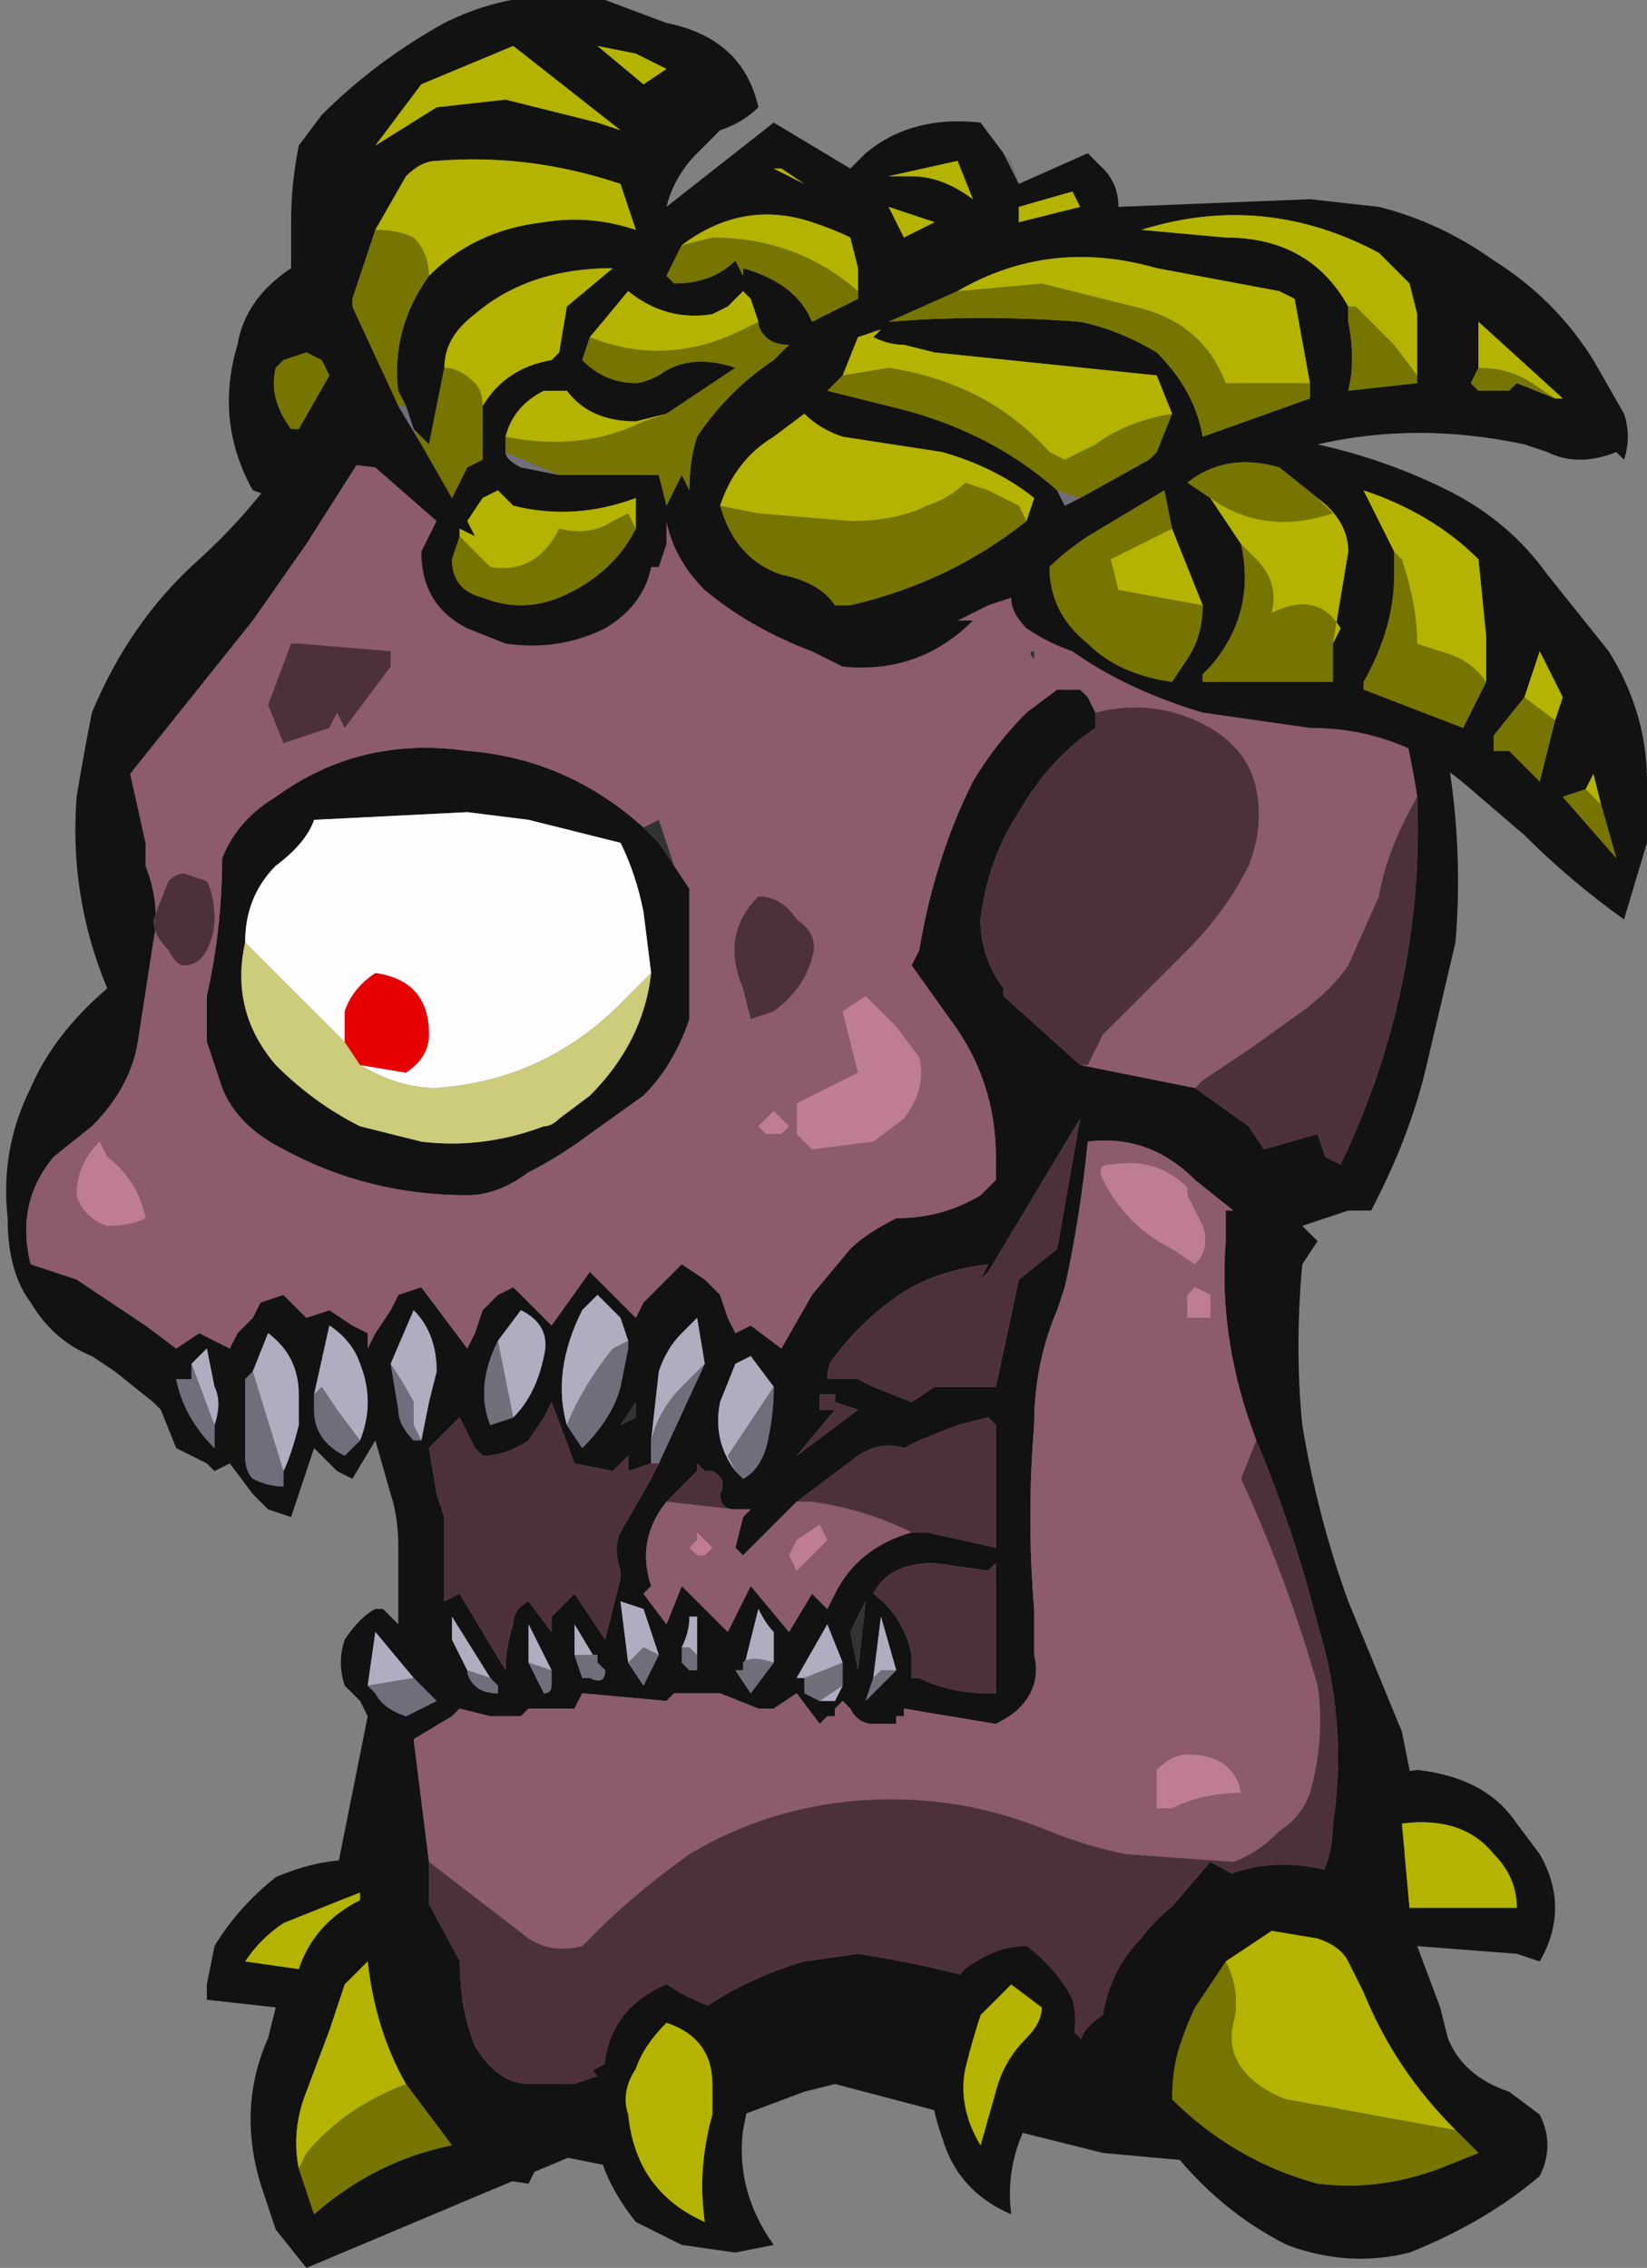 <?xml version="1.0" encoding="UTF-8" standalone="no"?>
<svg xmlns:ffdec="https://www.free-decompiler.com/flash" xmlns:xlink="http://www.w3.org/1999/xlink" ffdec:objectType="frame" height="103.6px" width="75.25px" xmlns="http://www.w3.org/2000/svg">
  <rect width="100%" height="100%" fill="#808080" stroke="none"/>
  <g transform="matrix(1.0, 0.0, 0.0, 1.0, 32.9, 90.65)">
    <use ffdec:characterId="43" height="14.8" transform="matrix(7.0, 0.0, 0.0, 7.0, -32.9, -90.65)" width="10.75" xlink:href="#shape0"/>
  </g>
  <defs>
    <g id="shape0" transform="matrix(1.0, 0.0, 0.0, 1.0, 4.7, 12.95)">
      <path d="M-1.7 1.25 L-2.5 -0.75 -2.3 -1.75 -2.35 -1.85 -2.45 -1.95 Q-2.5 -2.1 -2.45 -2.25 -2.35 -2.4 -2.25 -2.45 L-2.2 -2.45 -2.1 -2.35 -2.1 -2.85 Q-2.1 -3.05 -2.15 -3.2 L-2.25 -3.55 -2.4 -3.3 -2.5 -3.35 -2.65 -3.5 -2.8 -3.05 -2.95 -3.1 -3.05 -3.2 -3.2 -3.4 -3.3 -3.35 -3.35 -3.4 -3.55 -3.5 -3.65 -3.75 -3.7 -3.8 -3.95 -4.0 -4.1 -4.1 Q-4.35 -4.2 -4.5 -4.45 -4.65 -4.65 -4.65 -5.0 -4.7 -5.45 -4.5 -5.85 -4.35 -6.2 -4.0 -6.5 -4.25 -7.1 -4.2 -7.75 -4.15 -8.05 -4.1 -8.3 -3.85 -8.9 -3.4 -9.3 -2.85 -9.8 -2.55 -10.45 L0.35 -11.15 -2.0 -10.5 -2.7 -9.4 -3.05 -8.9 -3.85 -7.9 -3.75 -7.45 -3.75 -7.3 Q-3.65 -7.05 -3.7 -6.8 L-3.8 -6.15 Q-3.85 -5.85 -4.1 -5.6 L-4.35 -5.4 Q-4.6 -5.1 -4.5 -4.7 L-4.2 -4.6 -3.75 -4.3 -3.55 -4.15 -3.4 -4.25 -3.2 -4.15 -3.15 -4.25 -3.05 -4.35 -3.0 -4.45 -2.85 -4.5 -2.7 -4.35 -2.55 -4.4 -2.4 -4.3 -2.3 -4.25 -2.3 -4.15 -2.25 -4.25 -2.15 -4.4 -2.1 -4.5 -1.95 -4.55 -1.65 -4.15 -1.6 -4.25 -1.55 -4.4 -1.45 -4.5 -1.35 -4.55 -1.1 -4.3 -0.85 -4.65 -0.55 -4.35 -0.5 -4.45 -0.25 -4.7 -0.1 -4.6 0.0 -4.5 0.05 -4.35 0.1 -4.25 0.2 -4.3 0.4 -4.15 0.6 -4.5 0.85 -4.8 Q0.95 -4.9 1.15 -5.0 1.45 -5.0 1.7 -5.15 L1.8 -5.25 1.8 -5.4 Q1.8 -5.9 1.5 -6.3 L1.25 -6.65 1.3 -6.75 Q1.4 -7.35 1.65 -7.85 1.8 -8.1 2.0 -8.3 L2.2 -8.45 2.35 -8.45 2.4 -8.4 2.45 -8.3 2.45 -8.2 Q2.15 -8.0 1.95 -7.65 1.75 -7.35 1.7 -6.95 1.7 -6.7 1.85 -6.5 L1.85 -6.45 2.35 -6.0 3.1 -5.85 3.45 -5.6 3.55 -5.45 3.9 -5.55 3.95 -5.4 4.05 -5.35 Q4.6 -6.5 4.55 -7.75 4.45 -8.4 4.2 -9.05 L0.4 -11.15 4.75 -8.0 Q4.85 -7.4 4.8 -6.8 L4.6 -5.95 Q4.5 -5.55 4.3 -5.15 L4.25 -5.05 4.1 -5.05 3.8 -4.95 3.9 -4.85 3.8 -4.7 Q3.75 -4.15 3.8 -3.65 3.9 -3.05 4.1 -2.5 L4.45 -1.65 4.55 -1.15 3.95 1.15 3.85 0.1 3.5 1.15 3.05 1.15 2.5 1.1 1.7 0.9 0.75 0.65 0.55 0.7 0.15 0.85 -0.65 1.2 -1.15 1.1 -1.25 1.3 -1.6 1.25 -1.3 0.55 -1.25 0.6 -1.0 0.65 -0.9 0.6 -0.1 0.15 Q0.2 -0.05 0.55 -0.15 L0.9 -0.2 Q1.55 -0.1 2.1 0.1 L2.4 0.4 2.9 -0.45 3.2 -0.8 3.75 -0.5 Q4.0 -0.7 4.0 -1.05 4.1 -1.7 3.9 -2.35 3.75 -2.95 3.5 -3.55 3.25 -4.2 3.3 -4.85 L3.3 -5.05 3.35 -5.05 3.1 -5.25 Q2.8 -5.55 2.4 -5.5 2.35 -5.0 2.25 -4.55 L2.2 -4.4 Q2.05 -4.05 2.05 -3.65 2.0 -3.05 2.05 -2.45 L2.05 -2.15 Q2.1 -1.95 1.95 -1.8 1.9 -1.75 1.8 -1.7 L1.2 -1.8 1.2 -1.75 1.15 -1.75 1.15 -1.7 1.0 -1.7 Q0.9 -1.7 0.85 -1.8 L0.8 -1.85 0.75 -1.8 0.75 -1.75 0.7 -1.75 0.65 -1.7 0.5 -1.9 0.35 -1.8 0.25 -1.8 0.0 -1.9 -0.3 -1.9 -0.35 -1.85 -0.9 -1.9 -0.95 -1.8 -1.25 -1.8 -1.3 -1.75 -1.5 -1.75 -1.7 -1.8 -1.75 -1.75 -2.0 -1.6 -1.9 -0.8 -1.9 -0.4 -1.85 -0.4 -1.8 0.0 -1.85 1.0 -1.7 1.25 M-0.4 -7.45 L-0.2 -7.15 -0.2 -6.3 Q-0.3 -6.0 -0.5 -5.8 L-0.85 -5.55 Q-1.05 -5.4 -1.25 -5.3 -1.45 -5.15 -1.65 -5.15 -2.3 -5.15 -2.85 -5.45 -3.15 -5.6 -3.25 -5.85 L-3.35 -6.15 -3.35 -6.45 Q-3.25 -6.9 -3.25 -7.35 -3.15 -7.6 -2.9 -7.75 -2.35 -8.15 -1.65 -8.05 -1.0 -8.0 -0.5 -7.55 L-0.4 -7.45 M-0.45 -6.6 L-0.5 -7.0 Q-0.55 -7.25 -0.65 -7.45 L-1.25 -7.6 -1.65 -7.65 -2.65 -7.6 Q-2.7 -7.45 -2.9 -7.3 -3.1 -7.1 -3.1 -6.8 -3.2 -6.35 -2.9 -6.0 -2.65 -5.75 -2.35 -5.6 L-1.95 -5.5 Q-1.55 -5.45 -1.15 -5.6 -1.1 -5.6 -1.05 -5.65 L-0.85 -5.8 Q-0.5 -6.15 -0.45 -6.6 M-2.85 -3.35 Q-2.8 -3.45 -2.75 -3.65 L-2.75 -3.85 Q-2.75 -4.1 -2.95 -4.25 L-3.05 -4.0 -3.1 -3.95 -3.1 -3.45 Q-3.1 -3.35 -3.05 -3.3 -2.95 -3.25 -2.85 -3.25 L-2.85 -3.35 M-2.65 -3.85 L-2.65 -3.75 Q-2.65 -3.55 -2.45 -3.45 L-2.35 -3.55 Q-2.25 -3.8 -2.35 -4.05 -2.4 -4.2 -2.55 -4.3 L-2.65 -3.85 M-1.95 -3.55 L-1.9 -3.8 -1.85 -4.0 Q-1.85 -4.25 -2.0 -4.4 L-2.15 -4.05 -2.1 -3.75 Q-2.1 -3.65 -2.0 -3.55 L-1.95 -3.55 M-1.45 -4.2 Q-1.6 -3.9 -1.5 -3.65 L-1.35 -3.7 Q-1.2 -3.85 -1.15 -4.1 -1.1 -4.3 -1.3 -4.4 L-1.45 -4.2 M-0.6 -4.2 L-0.65 -4.35 -0.8 -4.5 -0.9 -4.4 Q-1.1 -4.0 -1.0 -3.65 L-0.9 -3.5 Q-0.7 -3.7 -0.65 -3.9 L-0.6 -4.15 -0.6 -4.2 M-0.6 -3.45 L-0.7 -3.35 -0.95 -3.4 -1.1 -3.8 -1.15 -3.7 -1.25 -3.55 Q-1.4 -3.45 -1.55 -3.45 L-1.6 -3.5 -1.7 -3.7 -1.9 -3.5 -1.85 -3.2 -1.8 -3.05 -1.8 -2.5 -1.7 -2.55 -1.4 -2.05 Q-1.4 -2.2 -1.35 -2.35 -1.35 -2.45 -1.25 -2.5 L-1.1 -2.3 -1.1 -2.4 -0.95 -2.55 -0.75 -2.25 -0.65 -2.65 -0.65 -2.7 Q-0.7 -2.85 -0.65 -2.95 L-0.45 -3.3 -0.4 -3.4 -0.1 -4.05 -0.15 -4.35 -0.25 -4.25 Q-0.35 -4.15 -0.4 -4.0 L-0.45 -3.55 -0.45 -3.4 -0.6 -3.35 -0.6 -3.45 M-0.55 -3.7 L-0.55 -3.8 -0.65 -3.65 -0.55 -3.7 M-3.3 -3.65 Q-3.25 -3.8 -3.3 -3.9 L-3.35 -4.15 -3.45 -4.05 -3.45 -3.95 -3.55 -3.95 Q-3.5 -3.7 -3.3 -3.5 L-3.3 -3.65 M0.1 -3.1 Q0.0 -3.1 0.0 -3.2 0.05 -3.3 -0.05 -3.35 L-0.1 -3.35 -0.15 -3.4 -0.15 -3.35 -0.35 -3.15 Q-0.55 -2.9 -0.45 -2.6 L-0.5 -2.55 -0.35 -2.35 -0.25 -2.6 0.05 -2.3 0.2 -2.6 0.45 -2.3 0.6 -2.55 0.7 -2.45 0.75 -2.55 Q0.9 -2.85 1.25 -2.95 L1.35 -2.95 1.8 -2.85 1.8 -3.65 1.75 -3.7 1.55 -3.65 1.3 -3.55 1.2 -3.5 Q1.05 -3.55 0.9 -3.45 L0.5 -3.15 0.15 -2.8 0.1 -2.85 0.15 -3.05 0.2 -3.1 0.15 -3.1 0.1 -3.1 M-1.25 -2.1 L-1.15 -1.9 Q-1.1 -1.9 -1.1 -1.95 -1.1 -2.0 -1.1 -2.05 L-1.25 -2.35 -1.25 -2.1 M-1.65 -2.05 Q-1.65 -2.0 -1.6 -1.95 -1.55 -1.9 -1.45 -1.9 L-1.45 -1.95 -1.5 -2.0 -1.75 -2.4 -1.75 -2.25 -1.65 -2.05 M-0.95 -2.15 L-0.9 -2.0 -0.85 -2.0 Q-0.75 -1.95 -0.75 -2.05 L-0.8 -2.1 -0.95 -2.35 -0.95 -2.15 M-0.15 -2.15 L-0.15 -2.4 -0.2 -2.4 Q-0.2 -2.3 -0.25 -2.2 L-0.25 -2.1 -0.2 -2.05 -0.15 -2.05 -0.15 -2.15 M-0.4 -2.15 L-0.5 -2.45 -0.65 -2.5 -0.6 -2.1 -0.5 -1.95 -0.4 -2.15 M-2.3 -1.95 L-2.25 -1.9 Q-2.2 -1.8 -2.05 -1.75 L-1.85 -1.85 -2.0 -2.0 -2.25 -2.3 -2.3 -1.95 M2.35 -5.65 L1.75 -4.65 1.7 -4.6 1.75 -4.7 Q1.35 -4.65 1.1 -4.45 0.9 -4.3 0.75 -4.1 0.7 -4.05 0.7 -3.95 L0.9 -3.95 1.0 -3.9 1.25 -3.8 1.4 -3.9 1.8 -3.9 1.95 -4.6 2.2 -4.8 2.35 -5.65 M0.35 -3.9 L0.2 -4.1 0.1 -4.05 0.0 -3.8 Q-0.05 -3.55 0.1 -3.35 L0.15 -3.3 Q0.25 -3.35 0.3 -3.5 0.35 -3.7 0.35 -3.9 M0.65 -3.8 L0.65 -3.75 0.75 -3.75 0.5 -3.45 0.9 -3.75 0.75 -3.8 0.75 -3.85 0.65 -3.85 0.65 -3.8 M1.8 -2.75 L1.75 -2.7 1.4 -2.75 Q1.1 -2.75 1.0 -2.55 1.2 -2.4 1.25 -2.15 L1.25 -2.0 1.3 -2.0 Q1.5 -1.9 1.75 -1.9 L1.8 -1.9 1.8 -2.75 M0.35 -2.1 L0.35 -2.3 Q0.3 -2.35 0.25 -2.45 L0.15 -2.05 0.1 -2.05 0.2 -1.9 0.35 -2.1 M0.8 -2.1 L0.7 -2.35 0.5 -2.0 0.55 -2.0 0.55 -1.9 0.65 -1.85 0.75 -1.85 0.8 -1.95 0.8 -2.1 M0.95 -2.5 L0.85 -2.3 0.9 -2.05 0.95 -2.5 M1.0 -2.0 L0.95 -1.85 1.15 -2.05 1.05 -2.4 1.0 -2.0" fill="#121212" fill-rule="evenodd" stroke="none"/>
      <path d="M0.35 -11.15 L0.4 -11.15 4.2 -9.05 Q4.45 -8.4 4.55 -7.75 4.35 -7.4 4.3 -7.1 L4.1 -6.65 Q4.0 -6.5 3.8 -6.35 L3.45 -6.1 3.15 -5.9 3.1 -5.85 2.35 -6.0 2.4 -6.0 2.5 -6.2 3.05 -6.75 Q3.3 -7.0 3.45 -7.3 3.55 -7.55 3.5 -7.8 3.45 -8.05 3.2 -8.2 2.85 -8.4 2.45 -8.3 L2.4 -8.4 2.35 -8.45 2.2 -8.45 2.0 -8.3 Q1.8 -8.1 1.65 -7.85 1.4 -7.35 1.3 -6.75 L1.25 -6.65 1.5 -6.3 Q1.8 -5.9 1.8 -5.4 L1.8 -5.25 1.7 -5.15 Q1.45 -5.0 1.15 -5.0 0.95 -4.9 0.85 -4.8 L0.6 -4.5 0.4 -4.15 0.2 -4.3 0.1 -4.25 0.05 -4.35 0.0 -4.5 -0.1 -4.6 -0.25 -4.7 -0.5 -4.45 -0.55 -4.35 -0.85 -4.65 -1.1 -4.3 -1.35 -4.55 -1.45 -4.5 -1.55 -4.4 -1.6 -4.25 -1.65 -4.15 -1.95 -4.55 -2.1 -4.5 -2.15 -4.4 -2.25 -4.25 -2.3 -4.15 -2.3 -4.25 -2.4 -4.3 -2.55 -4.4 -2.7 -4.35 -2.85 -4.5 -3.0 -4.45 -3.05 -4.35 -3.15 -4.25 -3.2 -4.15 -3.4 -4.25 -3.55 -4.15 -3.75 -4.3 -4.2 -4.6 -4.5 -4.7 Q-4.6 -5.1 -4.35 -5.4 L-4.1 -5.6 Q-3.85 -5.85 -3.8 -6.15 L-3.7 -6.8 Q-3.65 -7.05 -3.75 -7.3 L-3.75 -7.45 -3.85 -7.9 -3.05 -8.9 -2.7 -9.4 -2.0 -10.5 0.35 -11.15 M-1.9 -0.8 L-2.0 -1.6 -1.75 -1.75 -1.7 -1.8 -1.5 -1.75 -1.3 -1.75 -1.25 -1.8 -0.95 -1.8 -0.9 -1.9 -0.35 -1.85 -0.3 -1.9 0.0 -1.9 0.25 -1.8 0.35 -1.8 0.5 -1.9 0.65 -1.7 0.7 -1.75 0.75 -1.75 0.75 -1.8 0.8 -1.85 0.85 -1.8 Q0.9 -1.7 1.0 -1.7 L1.15 -1.7 1.15 -1.75 1.2 -1.75 1.2 -1.8 1.8 -1.7 Q1.9 -1.75 1.95 -1.8 2.1 -1.95 2.05 -2.15 L2.05 -2.45 Q2.0 -3.05 2.05 -3.65 2.05 -4.05 2.2 -4.4 L2.25 -4.55 Q2.35 -5.0 2.4 -5.5 2.8 -5.55 3.1 -5.25 L3.35 -5.05 3.3 -5.05 3.3 -4.85 Q3.25 -4.2 3.5 -3.55 L3.4 -3.3 Q3.7 -2.65 3.9 -1.95 3.95 -1.6 3.85 -1.25 3.8 -1.1 3.65 -1.0 3.5 -0.85 3.35 -0.8 L2.65 -0.85 Q2.4 -0.9 2.15 -1.0 1.55 -1.25 0.9 -1.2 0.3 -1.15 -0.2 -0.85 -0.55 -0.6 -0.8 -0.35 L-0.9 -0.25 Q-1.1 -0.2 -1.25 -0.3 L-1.9 -0.8 M-0.5 -7.55 Q-1.0 -8.0 -1.65 -8.05 -2.35 -8.15 -2.9 -7.75 -3.15 -7.6 -3.25 -7.35 -3.25 -6.9 -3.35 -6.45 L-3.35 -6.15 -3.25 -5.85 Q-3.15 -5.6 -2.85 -5.45 -2.3 -5.15 -1.65 -5.15 -1.45 -5.15 -1.25 -5.3 -1.05 -5.4 -0.85 -5.55 L-0.5 -5.8 Q-0.3 -6.0 -0.2 -6.3 L-0.2 -7.15 -0.4 -7.45 -0.3 -7.3 -0.4 -7.6 -0.5 -7.55 M-4.05 -5.5 Q-4.2 -5.35 -4.2 -5.15 -4.15 -5.0 -4.0 -4.95 -3.85 -4.95 -3.75 -5.0 -3.8 -5.25 -4.0 -5.4 L-4.05 -5.5 M0.1 -3.1 L0.15 -3.1 0.2 -3.1 0.15 -3.05 0.1 -2.85 0.15 -2.8 0.5 -3.15 0.6 -3.15 Q0.95 -3.1 1.25 -2.95 0.9 -2.85 0.75 -2.55 L0.7 -2.45 0.6 -2.55 0.45 -2.3 0.2 -2.6 0.05 -2.3 -0.25 -2.6 -0.35 -2.35 -0.5 -2.55 -0.45 -2.6 Q-0.55 -2.9 -0.35 -3.15 L0.1 -3.1 M-0.2 -2.85 L-0.15 -2.8 -0.1 -2.8 -0.05 -2.85 -0.15 -2.95 -0.15 -2.9 -0.2 -2.85 M2.05 -8.75 L2.05 -8.7 Q2.0 -8.7 2.05 -8.65 L2.05 -8.75 M2.5 -5.25 Q2.65 -4.95 2.95 -4.8 L3.1 -4.7 Q3.2 -4.8 3.15 -4.95 L3.05 -5.15 3.05 -5.2 Q2.85 -5.4 2.55 -5.35 2.45 -5.35 2.5 -5.25 L2.5 -5.25 M3.05 -4.45 L3.05 -4.35 3.2 -4.35 3.2 -4.5 3.1 -4.55 3.05 -4.5 3.05 -4.45 M0.8 -6.35 L0.9 -5.95 0.5 -5.75 0.5 -5.55 0.6 -5.45 1.0 -5.5 1.2 -5.65 Q1.35 -5.85 1.3 -6.05 L1.15 -6.25 0.95 -6.45 0.8 -6.35 M0.25 -5.6 L0.3 -5.55 0.4 -5.55 0.45 -5.6 0.35 -5.7 0.25 -5.6 M0.45 -2.8 L0.5 -2.7 0.7 -2.9 0.65 -3.0 0.5 -2.9 0.45 -2.8 M2.85 -1.15 L2.95 -1.15 Q3.15 -1.25 3.4 -1.25 3.35 -1.5 3.05 -1.5 2.95 -1.5 2.85 -1.4 L2.85 -1.15" fill="#8c5b6c" fill-rule="evenodd" stroke="none"/>
      <path d="M-3.1 -6.8 Q-3.1 -7.1 -2.9 -7.3 -2.7 -7.45 -2.65 -7.6 L-1.65 -7.65 -1.25 -7.6 -0.65 -7.45 Q-0.55 -7.25 -0.5 -7.0 L-0.45 -6.6 -0.65 -6.4 Q-1.15 -5.9 -1.85 -5.85 -2.1 -5.85 -2.35 -6.0 L-2.05 -5.95 Q-1.9 -6.05 -1.9 -6.2 -1.9 -6.55 -2.25 -6.6 -2.4 -6.5 -2.45 -6.35 L-2.45 -6.15 -3.1 -6.8" fill="#fffdff" fill-rule="evenodd" stroke="none"/>
      <path d="M-0.4 -7.45 L-0.5 -7.55 -0.4 -7.6 -0.3 -7.3 -0.4 -7.45 M-0.55 -3.7 L-0.65 -3.65 -0.55 -3.8 -0.55 -3.7 M0.15 -3.1 L0.2 -3.1 0.15 -3.1 M2.05 -8.75 L2.05 -8.65 Q2.0 -8.7 2.05 -8.7 L2.05 -8.75 M0.95 -2.5 L0.9 -2.05 0.85 -2.3 0.95 -2.5" fill="#333333" fill-rule="evenodd" stroke="none"/>
      <path d="M-0.45 -6.6 Q-0.5 -6.15 -0.85 -5.8 L-1.05 -5.65 Q-1.1 -5.6 -1.15 -5.6 -1.55 -5.45 -1.95 -5.5 L-2.35 -5.6 Q-2.65 -5.75 -2.9 -6.0 -3.2 -6.35 -3.1 -6.8 L-2.45 -6.15 -2.35 -6.0 Q-2.1 -5.85 -1.85 -5.85 -1.15 -5.9 -0.65 -6.4 L-0.45 -6.6" fill="#cccc7a" fill-rule="evenodd" stroke="none"/>
      <path d="M-2.45 -6.15 L-2.45 -6.35 Q-2.4 -6.5 -2.25 -6.6 -1.9 -6.55 -1.9 -6.2 -1.9 -6.05 -2.05 -5.95 L-2.35 -6.0 -2.45 -6.15" fill="#e60000" fill-rule="evenodd" stroke="none"/>
      <path d="M3.65 1.15 L3.5 1.15 3.85 0.1 3.65 1.15 M-1.85 1.0 L-1.8 0.0 -1.35 0.35 -1.85 1.0 M-3.05 -4.0 L-2.95 -4.25 Q-2.75 -4.1 -2.75 -3.85 L-2.75 -3.65 Q-2.8 -3.45 -2.85 -3.35 L-3.05 -4.0 M-2.35 -3.55 L-2.5 -3.75 -2.6 -3.9 -2.65 -3.85 -2.55 -4.3 Q-2.4 -4.2 -2.35 -4.05 -2.25 -3.8 -2.35 -3.55 M-2.15 -4.05 L-2.0 -4.4 Q-1.85 -4.25 -1.85 -4.0 L-1.9 -3.8 -1.95 -3.55 -2.0 -3.65 Q-2.0 -3.7 -2.0 -3.8 -2.05 -3.9 -2.15 -4.05 M-1.45 -4.2 L-1.3 -4.4 Q-1.1 -4.3 -1.15 -4.1 -1.2 -3.85 -1.35 -3.7 L-1.45 -4.2 M-1.0 -3.65 Q-1.1 -4.0 -0.9 -4.4 L-0.8 -4.5 -0.65 -4.35 -0.6 -4.2 -0.7 -4.15 Q-0.9 -3.9 -1.0 -3.65 M-0.45 -3.55 L-0.4 -4.0 Q-0.35 -4.15 -0.25 -4.25 L-0.15 -4.35 -0.1 -4.05 -0.25 -3.9 Q-0.4 -3.75 -0.45 -3.55 M-3.45 -4.05 L-3.35 -4.15 -3.3 -3.9 Q-3.25 -3.8 -3.3 -3.65 L-3.45 -4.05 M-1.1 -2.05 L-1.25 -2.1 -1.25 -2.35 -1.1 -2.05 M-1.65 -2.05 L-1.75 -2.25 -1.75 -2.4 -1.5 -2.0 -1.65 -2.05 M-0.8 -2.1 L-0.8 -2.15 -0.95 -2.15 -0.95 -2.35 -0.8 -2.1 M-0.25 -2.2 Q-0.2 -2.3 -0.2 -2.4 L-0.15 -2.4 -0.15 -2.15 -0.2 -2.2 -0.25 -2.2 M-0.6 -2.1 L-0.65 -2.5 -0.5 -2.45 -0.4 -2.15 -0.5 -2.2 -0.6 -2.1 M-2.3 -1.95 L-2.25 -2.3 -2.0 -2.0 -2.3 -1.95 M0.1 -3.35 Q-0.05 -3.55 0.0 -3.8 L0.1 -4.05 0.2 -4.1 0.35 -3.9 0.05 -3.45 0.1 -3.35 M0.15 -2.05 L0.25 -2.45 Q0.3 -2.35 0.35 -2.3 L0.35 -2.1 Q0.2 -2.15 0.15 -2.1 L0.15 -2.05 M0.55 -2.0 L0.5 -2.0 0.7 -2.35 0.8 -2.1 0.55 -2.0 M0.8 -1.95 L0.75 -1.85 0.65 -1.85 0.8 -1.95 M1.15 -2.05 L1.05 -2.05 1.0 -2.0 1.05 -2.4 1.15 -2.05" fill="#afadbf" fill-rule="evenodd" stroke="none"/>
      <path d="M3.95 1.15 L3.65 1.15 3.85 0.1 3.95 1.15 M-1.6 1.25 L-1.7 1.25 -1.85 1.0 -1.35 0.35 -1.3 0.55 -1.6 1.25 M-2.85 -3.35 L-2.85 -3.25 Q-2.95 -3.25 -3.05 -3.3 -3.1 -3.35 -3.1 -3.45 L-3.1 -3.95 -3.05 -4.0 -2.85 -3.35 M-2.35 -3.55 L-2.45 -3.45 Q-2.65 -3.55 -2.65 -3.75 L-2.65 -3.85 -2.6 -3.9 -2.5 -3.75 -2.35 -3.55 M-1.95 -3.55 L-2.0 -3.55 Q-2.1 -3.65 -2.1 -3.75 L-2.15 -4.05 Q-2.05 -3.9 -2.0 -3.8 -2.0 -3.7 -2.0 -3.65 L-1.95 -3.55 M-1.35 -3.7 L-1.5 -3.65 Q-1.6 -3.9 -1.45 -4.2 L-1.35 -3.7 M-0.6 -4.2 L-0.6 -4.15 -0.65 -3.9 Q-0.7 -3.7 -0.9 -3.5 L-1.0 -3.65 Q-0.9 -3.9 -0.7 -4.15 L-0.6 -4.2 M-0.45 -3.4 L-0.45 -3.55 Q-0.4 -3.75 -0.25 -3.9 L-0.1 -4.05 -0.4 -3.4 -0.45 -3.4 M-3.3 -3.65 L-3.3 -3.5 Q-3.5 -3.7 -3.55 -3.95 L-3.45 -3.95 -3.45 -4.05 -3.3 -3.65 M-1.25 -2.1 L-1.1 -2.05 Q-1.1 -2.0 -1.1 -1.95 -1.1 -1.9 -1.15 -1.9 L-1.25 -2.1 M-1.5 -2.0 L-1.45 -1.95 -1.45 -1.9 Q-1.55 -1.9 -1.6 -1.95 -1.65 -2.0 -1.65 -2.05 L-1.5 -2.0 M-0.95 -2.15 L-0.8 -2.15 -0.8 -2.1 -0.75 -2.05 Q-0.75 -1.95 -0.85 -2.0 L-0.9 -2.0 -0.95 -2.15 M-0.25 -2.2 L-0.2 -2.2 -0.15 -2.15 -0.15 -2.05 -0.2 -2.05 -0.25 -2.1 -0.25 -2.2 M-0.4 -2.15 L-0.5 -1.95 -0.6 -2.1 -0.5 -2.2 -0.4 -2.15 M-2.0 -2.0 L-1.85 -1.85 -2.05 -1.75 Q-2.2 -1.8 -2.25 -1.9 L-2.3 -1.95 -2.0 -2.0 M0.35 -3.9 Q0.35 -3.7 0.3 -3.5 0.25 -3.35 0.15 -3.3 L0.1 -3.35 0.05 -3.45 0.35 -3.9 M0.35 -2.1 L0.2 -1.9 0.1 -2.05 0.15 -2.05 0.15 -2.1 Q0.2 -2.15 0.35 -2.1 M0.8 -2.1 L0.8 -1.95 0.65 -1.85 0.55 -1.9 0.55 -2.0 0.8 -2.1 M1.0 -2.0 L1.05 -2.05 1.15 -2.05 0.95 -1.85 1.0 -2.0" fill="#6f6e7a" fill-rule="evenodd" stroke="none"/>
      <path d="M-1.8 0.0 L-1.85 -0.4 -1.9 -0.4 -1.9 -0.8 -1.25 -0.3 Q-1.1 -0.2 -0.9 -0.25 L-0.8 -0.35 Q-0.55 -0.6 -0.2 -0.85 0.3 -1.15 0.9 -1.2 1.55 -1.25 2.15 -1.0 2.4 -0.9 2.65 -0.85 L3.35 -0.8 Q3.5 -0.85 3.65 -1.0 3.8 -1.1 3.85 -1.25 3.95 -1.6 3.9 -1.95 3.7 -2.65 3.4 -3.3 L3.5 -3.55 Q3.75 -2.95 3.9 -2.35 4.1 -1.7 4.0 -1.05 4.0 -0.7 3.75 -0.5 L3.2 -0.8 2.9 -0.45 2.4 0.4 2.1 0.1 Q1.55 -0.1 0.9 -0.2 L0.55 -0.15 Q0.2 -0.05 -0.1 0.15 L-0.9 0.6 -1.0 0.65 -1.25 0.6 -1.3 0.55 -1.35 0.35 -1.8 0.0 M2.45 -8.3 Q2.85 -8.4 3.2 -8.2 3.45 -8.05 3.5 -7.8 3.55 -7.55 3.45 -7.3 3.3 -7.0 3.05 -6.75 L2.5 -6.2 2.4 -6.0 2.35 -6.0 1.85 -6.45 1.85 -6.5 Q1.7 -6.7 1.7 -6.95 1.75 -7.35 1.95 -7.65 2.15 -8.0 2.45 -8.2 L2.45 -8.3 M3.1 -5.85 L3.15 -5.9 3.45 -6.1 3.8 -6.35 Q4.0 -6.5 4.1 -6.65 L4.3 -7.1 Q4.35 -7.4 4.55 -7.75 4.6 -6.5 4.05 -5.35 L3.95 -5.4 3.9 -5.55 3.55 -5.45 3.45 -5.6 3.1 -5.85 M-0.4 -3.4 L-0.45 -3.3 -0.65 -2.95 Q-0.7 -2.85 -0.65 -2.7 L-0.65 -2.65 -0.75 -2.25 -0.95 -2.55 -1.1 -2.4 -1.1 -2.3 -1.25 -2.5 Q-1.35 -2.45 -1.35 -2.35 -1.4 -2.2 -1.4 -2.05 L-1.7 -2.55 -1.8 -2.5 -1.8 -3.05 -1.85 -3.2 -1.9 -3.5 -1.7 -3.7 -1.6 -3.5 -1.55 -3.45 Q-1.4 -3.45 -1.25 -3.55 L-1.15 -3.7 -1.1 -3.8 -0.95 -3.4 -0.7 -3.35 -0.6 -3.45 -0.6 -3.35 -0.45 -3.4 -0.4 -3.4 M-0.35 -3.15 L-0.15 -3.35 -0.15 -3.4 -0.1 -3.35 -0.05 -3.35 Q0.05 -3.3 0.0 -3.2 0.0 -3.1 0.1 -3.1 L-0.35 -3.15 M0.5 -3.15 L0.9 -3.45 Q1.05 -3.55 1.2 -3.5 L1.3 -3.55 1.55 -3.65 1.75 -3.7 1.8 -3.65 1.8 -2.85 1.35 -2.95 1.25 -2.95 Q0.95 -3.1 0.6 -3.15 L0.5 -3.15 M2.35 -5.65 L2.2 -4.8 1.95 -4.6 1.8 -3.9 1.4 -3.9 1.25 -3.8 1.0 -3.9 0.9 -3.95 0.7 -3.95 Q0.7 -4.05 0.75 -4.1 0.9 -4.3 1.1 -4.45 1.35 -4.65 1.75 -4.7 L1.7 -4.6 1.75 -4.65 2.35 -5.65 M0.65 -3.8 L0.65 -3.85 0.75 -3.85 0.75 -3.8 0.9 -3.75 0.5 -3.45 0.75 -3.75 0.65 -3.75 0.65 -3.8 M1.8 -2.75 L1.8 -1.9 1.75 -1.9 Q1.5 -1.9 1.3 -2.0 L1.25 -2.0 1.25 -2.15 Q1.2 -2.4 1.0 -2.55 1.1 -2.75 1.4 -2.75 L1.75 -2.7 1.8 -2.75" fill="#4d313a" fill-rule="evenodd" stroke="none"/>
      <path d="M-4.05 -5.5 L-4.0 -5.4 Q-3.8 -5.25 -3.75 -5.0 -3.85 -4.95 -4.0 -4.95 -4.15 -5.0 -4.2 -5.15 -4.2 -5.35 -4.05 -5.5 M-0.2 -2.85 L-0.15 -2.9 -0.15 -2.95 -0.05 -2.85 -0.1 -2.8 -0.15 -2.8 -0.2 -2.85 M2.5 -5.25 Q2.45 -5.35 2.55 -5.35 2.85 -5.4 3.05 -5.2 L3.05 -5.15 3.15 -4.95 Q3.2 -4.8 3.1 -4.7 L2.95 -4.8 Q2.65 -4.95 2.5 -5.25 M3.05 -4.45 L3.05 -4.5 3.1 -4.55 3.2 -4.5 3.2 -4.35 3.05 -4.35 3.05 -4.45 M0.25 -5.6 L0.35 -5.7 0.45 -5.6 0.4 -5.55 0.3 -5.55 0.25 -5.6 M0.8 -6.35 L0.95 -6.45 1.15 -6.25 1.3 -6.05 Q1.35 -5.85 1.2 -5.65 L1.0 -5.5 0.6 -5.45 0.5 -5.55 0.5 -5.75 0.9 -5.95 0.8 -6.35 M0.45 -2.8 L0.5 -2.9 0.65 -3.0 0.7 -2.9 0.5 -2.7 0.45 -2.8 M2.85 -1.15 L2.85 -1.4 Q2.95 -1.5 3.05 -1.5 3.35 -1.5 3.4 -1.25 3.15 -1.25 2.95 -1.15 L2.85 -1.15" fill="#bf7c95" fill-rule="evenodd" stroke="none"/>
      <path d="M5.85 -7.35 L5.75 -7.7 5.7 -7.9 5.65 -7.8 5.5 -7.75 5.85 -7.35 M1.95 -11.75 L2.4 -11.95 2.5 -11.85 Q2.6 -11.75 2.6 -11.6 L3.85 -11.65 4.3 -11.6 Q4.7 -11.5 5.05 -11.25 5.45 -11.0 5.7 -10.6 L5.9 -10.25 Q5.95 -10.1 5.9 -9.95 L5.85 -10.0 Q5.6 -9.9 5.4 -10.0 L5.25 -10.05 Q4.55 -10.2 3.9 -10.05 4.35 -9.95 4.75 -9.75 5.15 -9.55 5.4 -9.2 L5.8 -8.7 Q6.05 -8.3 6.05 -7.85 L6.05 -7.45 5.9 -6.95 Q5.55 -7.2 5.25 -7.5 L4.9 -7.8 Q4.45 -8.2 3.85 -8.2 L3.15 -8.3 Q2.65 -8.45 2.3 -8.7 2.15 -8.75 2.0 -8.85 1.9 -8.95 1.9 -9.05 L1.75 -9.0 1.55 -8.9 1.65 -8.9 Q1.3 -8.55 0.8 -8.6 L0.6 -8.7 Q0.2 -8.85 -0.1 -9.1 -0.3 -9.3 -0.35 -9.55 L-0.35 -9.4 -0.4 -9.25 -0.45 -9.25 Q-0.5 -9.0 -0.75 -8.85 -1.05 -8.7 -1.4 -8.75 L-1.65 -8.85 Q-1.95 -9.0 -1.95 -9.35 L-1.85 -9.55 -2.25 -9.9 -2.65 -9.95 -2.8 -9.85 -2.8 -9.75 -2.9 -9.7 -3.05 -9.75 Q-3.3 -10.2 -3.15 -10.7 -3.1 -11.0 -2.8 -11.2 L-2.8 -11.5 Q-2.8 -11.75 -2.75 -12.0 L-2.6 -12.2 Q-2.25 -12.55 -1.8 -12.8 -1.3 -13.05 -0.75 -12.95 L-0.35 -12.8 Q0.15 -12.7 0.25 -12.25 0.15 -12.15 0.0 -12.1 -0.05 -12.05 -0.15 -11.95 -0.3 -11.8 -0.35 -11.6 L0.35 -12.15 0.85 -11.85 0.95 -11.95 Q1.25 -12.2 1.7 -12.15 L1.85 -11.95 1.95 -11.75 M-0.35 -9.65 L-0.35 -9.55 -0.35 -9.65 -0.25 -9.85 -0.2 -9.75 Q-0.2 -9.95 -0.15 -10.1 0.05 -10.4 0.35 -10.6 L0.45 -10.7 Q0.35 -10.7 0.3 -10.75 0.25 -10.8 0.25 -10.85 L0.2 -11.0 0.15 -11.05 0.05 -10.95 -0.05 -10.9 Q-0.35 -10.85 -0.6 -11.05 L-0.85 -10.75 -0.9 -10.6 Q-0.75 -10.45 -0.55 -10.45 -0.5 -10.45 -0.4 -10.5 -0.2 -10.65 0.1 -10.55 L-0.35 -10.25 -0.55 -10.2 Q-0.85 -10.2 -1.0 -10.4 L-1.15 -10.4 Q-1.35 -10.3 -1.4 -10.1 L-1.4 -10.0 Q-1.4 -9.95 -1.3 -9.9 L-1.05 -9.85 -0.4 -9.85 -0.35 -9.65 M4.55 -10.5 L4.55 -10.9 4.5 -11.1 4.3 -11.3 Q3.55 -11.7 2.75 -11.45 L3.3 -11.4 Q3.85 -11.4 4.1 -10.95 L4.1 -10.85 Q4.15 -10.6 4.1 -10.4 L4.55 -10.45 4.55 -10.5 M3.85 -10.45 L3.75 -11.0 3.65 -11.05 2.85 -11.2 Q2.15 -11.4 1.55 -11.05 L1.1 -10.85 Q1.7 -10.9 2.35 -10.85 2.6 -10.8 2.85 -10.65 3.1 -10.4 3.15 -10.1 L3.85 -10.35 3.85 -10.45 M0.4 -11.85 L0.35 -11.85 0.55 -11.75 0.4 -11.85 M1.4 -11.5 L1.1 -11.6 1.2 -11.4 1.4 -11.5 M1.1 -11.8 L1.25 -11.8 Q1.45 -11.8 1.65 -11.65 L1.55 -11.9 1.1 -11.8 M-0.25 -11.35 L-0.35 -11.15 -0.3 -11.1 Q-0.05 -11.1 0.1 -11.25 L0.15 -11.15 0.15 -11.2 Q0.5 -11.1 0.6 -10.85 L0.9 -11.0 0.9 -11.05 0.9 -11.2 0.85 -11.4 Q0.75 -11.45 0.6 -11.5 0.15 -11.65 -0.25 -11.35 M2.95 -10.25 L2.85 -10.5 1.4 -10.65 1.2 -10.7 Q1.1 -10.7 1.0 -10.75 L1.05 -10.8 0.9 -10.75 0.8 -10.5 0.7 -10.4 1.1 -10.3 Q1.75 -10.15 2.2 -9.75 L2.25 -9.65 2.35 -9.7 2.8 -9.95 2.85 -10.0 2.95 -10.25 M2.35 -11.6 L2.3 -11.7 1.95 -11.6 1.95 -11.5 2.35 -11.6 M2.0 -9.55 L2.05 -9.7 Q1.8 -9.9 1.45 -10.0 L0.8 -10.1 Q0.65 -10.15 0.55 -10.25 L0.35 -10.1 Q0.1 -9.95 0.0 -9.65 0.1 -9.3 0.4 -9.2 0.65 -9.15 0.75 -9.0 L0.85 -9.0 Q1.5 -9.15 2.0 -9.55 M3.15 -9.0 L2.95 -9.5 2.9 -9.75 Q2.65 -9.6 2.4 -9.45 2.25 -9.35 2.15 -9.25 2.15 -8.95 2.4 -8.75 2.6 -8.55 2.95 -8.5 L3.05 -8.65 Q3.15 -8.8 3.15 -9.0 M5.45 -10.35 L5.5 -10.35 4.95 -10.85 4.95 -10.55 4.9 -10.45 4.95 -10.4 5.15 -10.4 5.2 -10.45 5.45 -10.35 M4.4 -9.35 L4.4 -9.2 Q4.4 -8.85 4.2 -8.5 L4.2 -8.45 4.85 -8.2 5.0 -8.5 5.0 -8.8 4.95 -9.3 Q4.65 -9.6 4.2 -9.75 L4.4 -9.35 M3.2 -9.7 L3.4 -9.4 Q3.5 -8.95 3.2 -8.6 L3.15 -8.55 3.15 -8.5 4.0 -8.5 4.0 -8.75 4.1 -9.35 Q4.1 -9.55 3.9 -9.7 L3.65 -9.9 Q3.3 -10.0 3.05 -9.8 L3.2 -9.7 M5.45 -8.25 L5.5 -8.4 5.35 -8.7 5.25 -8.4 5.05 -8.15 5.05 -8.05 Q5.1 -8.05 5.15 -8.05 L5.35 -7.85 5.45 -8.25 M1.6 -0.1 Q1.8 -0.25 2.0 -0.25 2.2 -0.1 2.3 0.1 2.35 0.3 2.25 0.5 L2.1 0.75 Q1.85 1.1 1.9 1.5 1.55 1.35 1.45 1.0 1.3 0.6 1.45 0.2 1.5 0.0 1.6 -0.1 M4.8 0.95 Q4.4 0.55 4.2 0.05 L4.1 -0.15 Q4.05 -0.25 3.9 -0.3 L3.6 -0.35 3.3 -0.15 3.1 0.15 Q3.05 0.25 3.0 0.4 2.95 0.55 2.95 0.75 3.35 1.15 3.9 1.3 4.3 1.35 4.7 1.2 L4.95 1.1 4.8 0.95 M4.1 -0.7 L4.1 -0.8 4.05 -0.8 Q4.0 -0.9 4.05 -1.0 4.2 -1.35 4.55 -1.4 5.0 -1.35 5.2 -1.05 L5.35 -0.85 Q5.55 -0.5 5.35 -0.15 L5.2 -0.2 4.55 -0.25 4.7 0.15 4.75 0.35 Q4.85 0.6 5.15 0.7 L5.35 0.85 Q5.45 1.05 5.35 1.25 5.0 1.55 4.5 1.75 4.1 1.85 3.7 1.7 3.2 1.45 2.85 0.95 L2.65 1.05 Q2.55 1.1 2.45 1.05 2.2 0.75 2.35 0.4 2.35 0.3 2.5 0.2 2.55 -0.1 2.75 -0.3 2.9 -0.5 3.1 -0.6 3.55 -0.9 4.1 -0.7 M-0.35 -12.5 L-0.55 -12.6 -0.8 -12.65 -0.5 -12.4 -0.35 -12.5 M5.2 -0.5 Q5.2 -0.7 5.05 -0.85 4.85 -1.1 4.45 -1.05 L4.5 -0.5 5.2 -0.5 M-1.9 -11.15 Q-1.6 -11.45 -1.15 -11.5 -0.85 -11.55 -0.55 -11.45 L-0.65 -11.75 Q-1.25 -11.95 -1.85 -11.9 -1.95 -11.9 -2.05 -11.8 L-2.25 -11.45 -2.4 -11.0 -2.4 -10.95 -2.1 -10.3 -1.95 -10.05 -1.75 -9.7 -1.65 -9.9 -1.55 -9.95 -1.55 -10.3 Q-1.4 -10.55 -1.1 -10.6 L-1.05 -10.65 -1.0 -10.95 -0.7 -11.2 Q-1.25 -11.2 -1.6 -10.9 -1.8 -10.75 -1.8 -10.55 L-1.9 -10.05 -2.0 -10.15 -2.05 -10.3 -2.1 -10.4 Q-2.15 -10.8 -1.9 -11.15 M-2.85 -10.6 L-2.9 -10.55 Q-2.95 -10.35 -2.8 -10.15 L-2.75 -10.15 -2.55 -10.5 -2.6 -10.6 -2.7 -10.65 -2.85 -10.6 M-2.25 -12.0 L-1.85 -12.25 -1.4 -12.3 -0.8 -12.15 -0.65 -12.1 -1.35 -12.65 -1.95 -12.4 -2.25 -12.0 M-0.55 -9.5 L-0.55 -9.7 Q-0.95 -9.55 -1.35 -9.65 L-1.45 -9.75 -1.55 -9.7 -1.65 -9.55 -1.6 -9.45 -1.7 -9.5 -1.7 -9.45 -1.75 -9.3 Q-1.75 -9.1 -1.55 -9.05 -1.3 -8.95 -1.05 -9.05 -0.7 -9.2 -0.55 -9.5 M-2.55 -10.05 L-2.4 -10.15 -2.55 -10.45 -2.55 -10.05 M-2.05 0.65 Q-2.25 0.3 -2.3 -0.15 L-2.45 0.0 -2.55 0.3 -2.7 0.7 Q-2.8 0.95 -2.75 1.2 L-2.65 1.5 Q-2.25 1.15 -1.75 1.05 L-2.05 0.65 M-2.35 -0.6 L-2.85 -0.4 Q-3.0 -0.3 -3.1 -0.15 L-2.75 -0.1 Q-2.65 -0.4 -2.35 -0.55 L-2.35 -0.6 M-1.25 0.65 L-0.8 1.0 -0.8 0.7 -0.75 0.5 Q-0.7 0.15 -0.35 0.0 -0.2 0.1 -0.05 0.15 0.15 0.25 0.2 0.5 L0.2 0.7 0.15 0.95 Q0.1 1.35 0.35 1.7 L0.1 1.75 -0.25 1.7 -0.55 1.55 Q-0.75 1.3 -0.8 1.05 L-2.7 1.85 -2.9 1.6 -3.0 1.3 Q-3.15 0.8 -2.95 0.35 L-2.9 0.15 -3.35 0.1 -3.35 0.0 -3.3 -0.25 Q-3.15 -0.5 -2.9 -0.7 -2.55 -0.85 -2.25 -0.8 L-2.15 -0.85 -2.05 -0.8 -1.7 -0.15 Q-1.7 0.15 -1.6 0.4 -1.45 0.65 -1.25 0.65 M1.7 0.2 Q1.65 0.35 1.6 0.55 1.55 0.8 1.7 1.05 L1.8 0.7 Q1.85 0.5 2.0 0.35 2.1 0.25 2.1 0.15 L1.9 0.0 1.7 0.2 M-0.05 0.65 Q-0.05 0.35 -0.35 0.25 -0.5 0.4 -0.55 0.55 -0.65 0.7 -0.6 0.85 -0.55 1.35 -0.1 1.55 -0.15 1.2 -0.05 0.85 L-0.05 0.65" fill="#121212" fill-rule="evenodd" stroke="none"/>
      <path d="M1.95 -11.75 L1.85 -11.95 1.9 -11.9 1.95 -11.75 M-0.35 -9.55 L-0.35 -9.65 -0.35 -9.55 M-1.05 -9.85 L-1.3 -9.9 Q-1.4 -9.95 -1.4 -10.0 L-1.05 -9.85 M2.35 -9.7 L2.25 -9.65 2.2 -9.75 2.35 -9.7 M4.95 -10.4 L4.9 -10.45 4.95 -10.4 M4.2 -8.5 L4.2 -8.45 4.2 -8.5 M3.15 -8.5 L3.15 -8.55 3.15 -8.5 M-2.05 -10.3 L-2.0 -10.15 -1.95 -10.05 -2.1 -10.3 -2.05 -10.3 M-2.4 -10.95 L-2.4 -11.0 -2.4 -10.95" fill="#6f6e7a" fill-rule="evenodd" stroke="none"/>
      <path d="M5.75 -7.7 L5.85 -7.35 5.5 -7.75 5.65 -7.8 5.75 -7.7 M-0.35 -9.65 L-0.4 -9.85 -1.05 -9.85 -1.4 -10.0 -1.4 -10.1 Q-0.9 -10.0 -0.5 -10.2 L-0.35 -10.25 0.1 -10.55 Q-0.2 -10.65 -0.4 -10.5 -0.5 -10.45 -0.55 -10.45 -0.75 -10.45 -0.9 -10.6 L-0.85 -10.75 Q-0.35 -10.55 0.15 -10.8 L0.25 -10.85 Q0.25 -10.8 0.3 -10.75 0.35 -10.7 0.45 -10.7 L0.35 -10.6 Q0.05 -10.4 -0.15 -10.1 -0.2 -9.95 -0.2 -9.75 L-0.25 -9.85 -0.35 -9.65 M4.55 -10.5 L4.55 -10.45 4.1 -10.4 Q4.15 -10.6 4.1 -10.85 L4.1 -10.95 4.15 -10.95 4.4 -10.7 4.55 -10.5 M3.85 -10.45 L3.85 -10.35 3.15 -10.1 Q3.1 -10.4 2.85 -10.65 2.6 -10.8 2.35 -10.85 1.7 -10.9 1.1 -10.85 L1.55 -11.05 2.1 -11.1 2.7 -10.95 Q3.15 -10.85 3.3 -10.45 L3.85 -10.45 M0.9 -11.05 L0.9 -11.0 0.6 -10.85 Q0.5 -11.1 0.15 -11.2 L0.15 -11.15 0.1 -11.25 Q-0.05 -11.1 -0.3 -11.1 L-0.35 -11.15 -0.25 -11.35 -0.05 -11.4 Q0.5 -11.4 0.9 -11.05 M2.95 -10.25 L2.85 -10.0 2.8 -9.95 2.35 -9.7 2.2 -9.75 Q1.75 -10.15 1.1 -10.3 L0.7 -10.4 0.8 -10.5 1.1 -10.55 Q1.75 -10.45 2.15 -10.0 L2.25 -9.95 2.45 -10.05 Q2.65 -10.2 2.95 -10.25 M0.0 -9.65 L0.25 -9.6 0.85 -9.55 Q1.15 -9.55 1.35 -9.65 1.5 -9.7 1.6 -9.8 L1.75 -9.75 1.95 -9.65 2.0 -9.55 Q1.5 -9.15 0.85 -9.0 L0.75 -9.0 Q0.65 -9.15 0.4 -9.2 0.1 -9.3 0.0 -9.65 M2.95 -9.5 L2.55 -9.3 2.6 -9.1 3.15 -9.0 Q3.15 -8.8 3.05 -8.65 L2.95 -8.5 Q2.6 -8.55 2.4 -8.75 2.15 -8.95 2.15 -9.25 2.25 -9.35 2.4 -9.45 2.65 -9.6 2.9 -9.75 L2.95 -9.5 M4.95 -10.55 Q5.15 -10.55 5.3 -10.45 L5.45 -10.35 5.2 -10.45 5.15 -10.4 4.95 -10.4 4.9 -10.45 4.95 -10.55 M4.4 -9.35 L4.45 -9.3 Q4.55 -9.0 4.55 -8.75 L4.7 -8.7 Q4.9 -8.65 5.0 -8.5 L4.85 -8.2 4.2 -8.45 4.2 -8.5 Q4.4 -8.85 4.4 -9.2 L4.4 -9.35 M3.4 -9.4 L3.5 -9.3 Q3.65 -9.15 3.6 -8.95 3.9 -9.1 4.05 -8.85 L4.0 -8.75 4.0 -8.5 3.15 -8.5 3.15 -8.55 3.2 -8.6 Q3.5 -8.95 3.4 -9.4 M3.9 -9.7 L4.0 -9.6 Q3.55 -9.45 3.2 -9.7 L3.05 -9.8 Q3.3 -10.0 3.65 -9.9 L3.9 -9.7 M5.25 -8.4 L5.45 -8.25 5.35 -7.85 5.15 -8.05 Q5.1 -8.05 5.05 -8.05 L5.05 -8.15 5.25 -8.4 M3.3 -0.15 Q3.4 0.05 3.35 0.25 3.3 0.45 3.45 0.6 3.55 0.7 3.7 0.75 L4.8 0.95 4.95 1.1 4.7 1.2 Q4.3 1.35 3.9 1.3 3.35 1.15 2.95 0.75 2.95 0.55 3.0 0.4 3.05 0.25 3.1 0.15 L3.3 -0.15 M-2.25 -11.45 Q-2.1 -11.45 -2.0 -11.4 -1.9 -11.3 -1.9 -11.15 -2.15 -10.8 -2.1 -10.4 L-2.05 -10.3 -2.1 -10.3 -2.4 -10.95 -2.4 -11.0 -2.25 -11.45 M-2.0 -10.15 L-1.9 -10.05 -1.8 -10.55 Q-1.7 -10.55 -1.6 -10.45 -1.55 -10.4 -1.55 -10.3 L-1.55 -9.95 -1.65 -9.9 -1.75 -9.7 -1.95 -10.05 -2.0 -10.15 M-2.85 -10.6 L-2.7 -10.65 -2.6 -10.6 -2.55 -10.5 -2.75 -10.15 -2.8 -10.15 Q-2.95 -10.35 -2.9 -10.55 L-2.85 -10.6 M-1.7 -9.45 L-1.5 -9.25 Q-1.2 -9.2 -1.05 -9.5 -0.85 -9.45 -0.7 -9.55 L-0.6 -9.6 -0.55 -9.5 Q-0.7 -9.2 -1.05 -9.05 -1.3 -8.95 -1.55 -9.05 -1.75 -9.1 -1.75 -9.3 L-1.7 -9.45 M-2.05 0.65 L-1.75 1.05 Q-2.25 1.15 -2.65 1.5 L-2.75 1.2 -2.7 1.1 Q-2.45 0.8 -2.05 0.65" fill="#757500" fill-rule="evenodd" stroke="none"/>
      <path d="M5.75 -7.7 L5.65 -7.8 5.7 -7.9 5.75 -7.7 M-1.4 -10.1 Q-1.35 -10.3 -1.15 -10.4 L-1.0 -10.4 Q-0.85 -10.2 -0.55 -10.2 L-0.35 -10.25 -0.5 -10.2 Q-0.9 -10.0 -1.4 -10.1 M-0.85 -10.75 L-0.6 -11.05 Q-0.35 -10.85 -0.05 -10.9 L0.05 -10.95 0.15 -11.05 0.2 -11.0 0.25 -10.85 0.15 -10.8 Q-0.35 -10.55 -0.85 -10.75 M4.1 -10.95 Q3.85 -11.4 3.3 -11.4 L2.75 -11.45 Q3.55 -11.7 4.3 -11.3 L4.5 -11.1 4.55 -10.9 4.55 -10.5 4.4 -10.7 4.15 -10.95 4.1 -10.95 M1.55 -11.05 Q2.15 -11.4 2.85 -11.2 L3.65 -11.05 3.75 -11.0 3.85 -10.45 3.3 -10.45 Q3.15 -10.85 2.7 -10.95 L2.1 -11.1 1.55 -11.05 M1.1 -11.8 L1.55 -11.9 1.65 -11.65 Q1.45 -11.8 1.25 -11.8 L1.1 -11.8 M1.4 -11.5 L1.2 -11.4 1.1 -11.6 1.4 -11.5 M0.4 -11.85 L0.55 -11.75 0.35 -11.85 0.4 -11.85 M-0.25 -11.35 Q0.15 -11.65 0.6 -11.5 0.75 -11.45 0.85 -11.4 L0.9 -11.2 0.9 -11.05 Q0.5 -11.4 -0.05 -11.4 L-0.25 -11.35 M0.8 -10.5 L0.9 -10.75 1.05 -10.8 1.0 -10.75 Q1.1 -10.7 1.2 -10.7 L1.4 -10.65 2.85 -10.5 2.95 -10.25 Q2.65 -10.2 2.45 -10.05 L2.25 -9.95 2.15 -10.0 Q1.75 -10.45 1.1 -10.55 L0.8 -10.5 M2.35 -11.6 L1.95 -11.5 1.95 -11.6 2.3 -11.7 2.35 -11.6 M2.0 -9.55 L1.95 -9.65 1.75 -9.75 1.6 -9.8 Q1.5 -9.7 1.35 -9.65 1.15 -9.55 0.85 -9.55 L0.25 -9.6 0.0 -9.65 Q0.1 -9.95 0.35 -10.1 L0.55 -10.25 Q0.65 -10.15 0.8 -10.1 L1.45 -10.0 Q1.8 -9.9 2.05 -9.7 L2.0 -9.55 M3.15 -9.0 L2.6 -9.1 2.55 -9.3 2.95 -9.5 3.15 -9.0 M4.95 -10.55 L4.95 -10.85 5.5 -10.35 5.45 -10.35 5.3 -10.45 Q5.15 -10.55 4.95 -10.55 M5.0 -8.5 Q4.9 -8.65 4.7 -8.7 L4.55 -8.75 Q4.55 -9.0 4.45 -9.3 L4.4 -9.35 4.2 -9.75 Q4.65 -9.6 4.95 -9.3 L5.0 -8.8 5.0 -8.5 M3.4 -9.4 L3.2 -9.7 Q3.55 -9.45 4.0 -9.6 L3.9 -9.7 Q4.1 -9.55 4.1 -9.35 L4.0 -8.75 4.05 -8.85 Q3.9 -9.1 3.6 -8.95 3.65 -9.15 3.5 -9.3 L3.4 -9.4 M5.25 -8.4 L5.35 -8.7 5.5 -8.4 5.45 -8.25 5.25 -8.4 M3.3 -0.15 L3.6 -0.35 3.9 -0.3 Q4.05 -0.25 4.1 -0.15 L4.2 0.05 Q4.4 0.55 4.8 0.95 L3.7 0.75 Q3.55 0.7 3.45 0.6 3.3 0.45 3.35 0.25 3.4 0.05 3.3 -0.15 M5.2 -0.5 L4.5 -0.5 4.45 -1.05 Q4.85 -1.1 5.05 -0.85 5.2 -0.7 5.2 -0.5 M-0.35 -12.5 L-0.5 -12.4 -0.8 -12.65 -0.55 -12.6 -0.35 -12.5 M-2.25 -11.45 L-2.05 -11.8 Q-1.95 -11.9 -1.85 -11.9 -1.25 -11.95 -0.65 -11.75 L-0.55 -11.45 Q-0.85 -11.55 -1.15 -11.5 -1.6 -11.45 -1.9 -11.15 -1.9 -11.3 -2.0 -11.4 -2.1 -11.45 -2.25 -11.45 M-1.8 -10.55 Q-1.8 -10.75 -1.6 -10.9 -1.25 -11.2 -0.7 -11.2 L-1.0 -10.95 -1.05 -10.65 -1.1 -10.6 Q-1.4 -10.55 -1.55 -10.3 -1.55 -10.4 -1.6 -10.45 -1.7 -10.55 -1.8 -10.55 M-2.25 -12.0 L-1.95 -12.4 -1.35 -12.65 -0.65 -12.1 -0.8 -12.15 -1.4 -12.3 -1.85 -12.25 -2.25 -12.0 M-1.7 -9.45 L-1.7 -9.5 -1.6 -9.45 -1.65 -9.55 -1.55 -9.7 -1.45 -9.75 -1.35 -9.65 Q-0.95 -9.55 -0.55 -9.7 L-0.55 -9.5 -0.6 -9.6 -0.7 -9.55 Q-0.85 -9.45 -1.05 -9.5 -1.2 -9.2 -1.5 -9.25 L-1.7 -9.45 M-2.35 -0.6 L-2.35 -0.55 Q-2.65 -0.4 -2.75 -0.1 L-3.1 -0.15 Q-3.0 -0.3 -2.85 -0.4 L-2.35 -0.6 M-2.75 1.2 Q-2.8 0.95 -2.7 0.7 L-2.55 0.3 -2.45 0.0 -2.3 -0.15 Q-2.25 0.3 -2.05 0.65 -2.45 0.8 -2.7 1.1 L-2.75 1.2 M-0.05 0.65 L-0.05 0.85 Q-0.15 1.2 -0.1 1.55 -0.55 1.35 -0.6 0.85 -0.65 0.7 -0.55 0.55 -0.5 0.4 -0.35 0.25 -0.05 0.35 -0.05 0.65 M1.7 0.2 L1.9 0.0 2.1 0.15 Q2.1 0.25 2.0 0.35 1.85 0.5 1.8 0.7 L1.7 1.05 Q1.55 0.8 1.6 0.55 1.65 0.35 1.7 0.2" fill="#b3b300" fill-rule="evenodd" stroke="none"/>
      <path d="M0.6 -6.7 Q0.55 -6.5 0.35 -6.35 L0.2 -6.3 0.15 -6.5 Q0.0 -6.85 0.25 -7.1 0.4 -7.1 0.5 -6.95 0.65 -6.85 0.6 -6.7 M-3.5 -7.25 L-3.35 -7.2 Q-3.3 -7.1 -3.3 -6.95 -3.3 -6.85 -3.35 -6.75 -3.4 -6.65 -3.5 -6.65 -3.55 -6.65 -3.6 -6.75 -3.7 -6.85 -3.7 -6.95 L-3.6 -7.2 Q-3.55 -7.25 -3.5 -7.25 M-2.55 -8.2 L-2.85 -8.1 -2.95 -8.35 -2.8 -8.75 -2.75 -8.75 -2.15 -8.7 -2.15 -8.6 -2.45 -8.2 -2.5 -8.3 -2.55 -8.2 M-1.25 0.65 Q-1.45 0.65 -1.6 0.4 -1.7 0.15 -1.7 -0.15 L-1.6 -0.3 Q-1.3 -0.1 -1.1 0.2 L-0.8 0.6 -0.95 0.65 -1.25 0.65" fill="#4d313a" fill-rule="evenodd" stroke="none"/>
    </g>
  </defs>
</svg>
